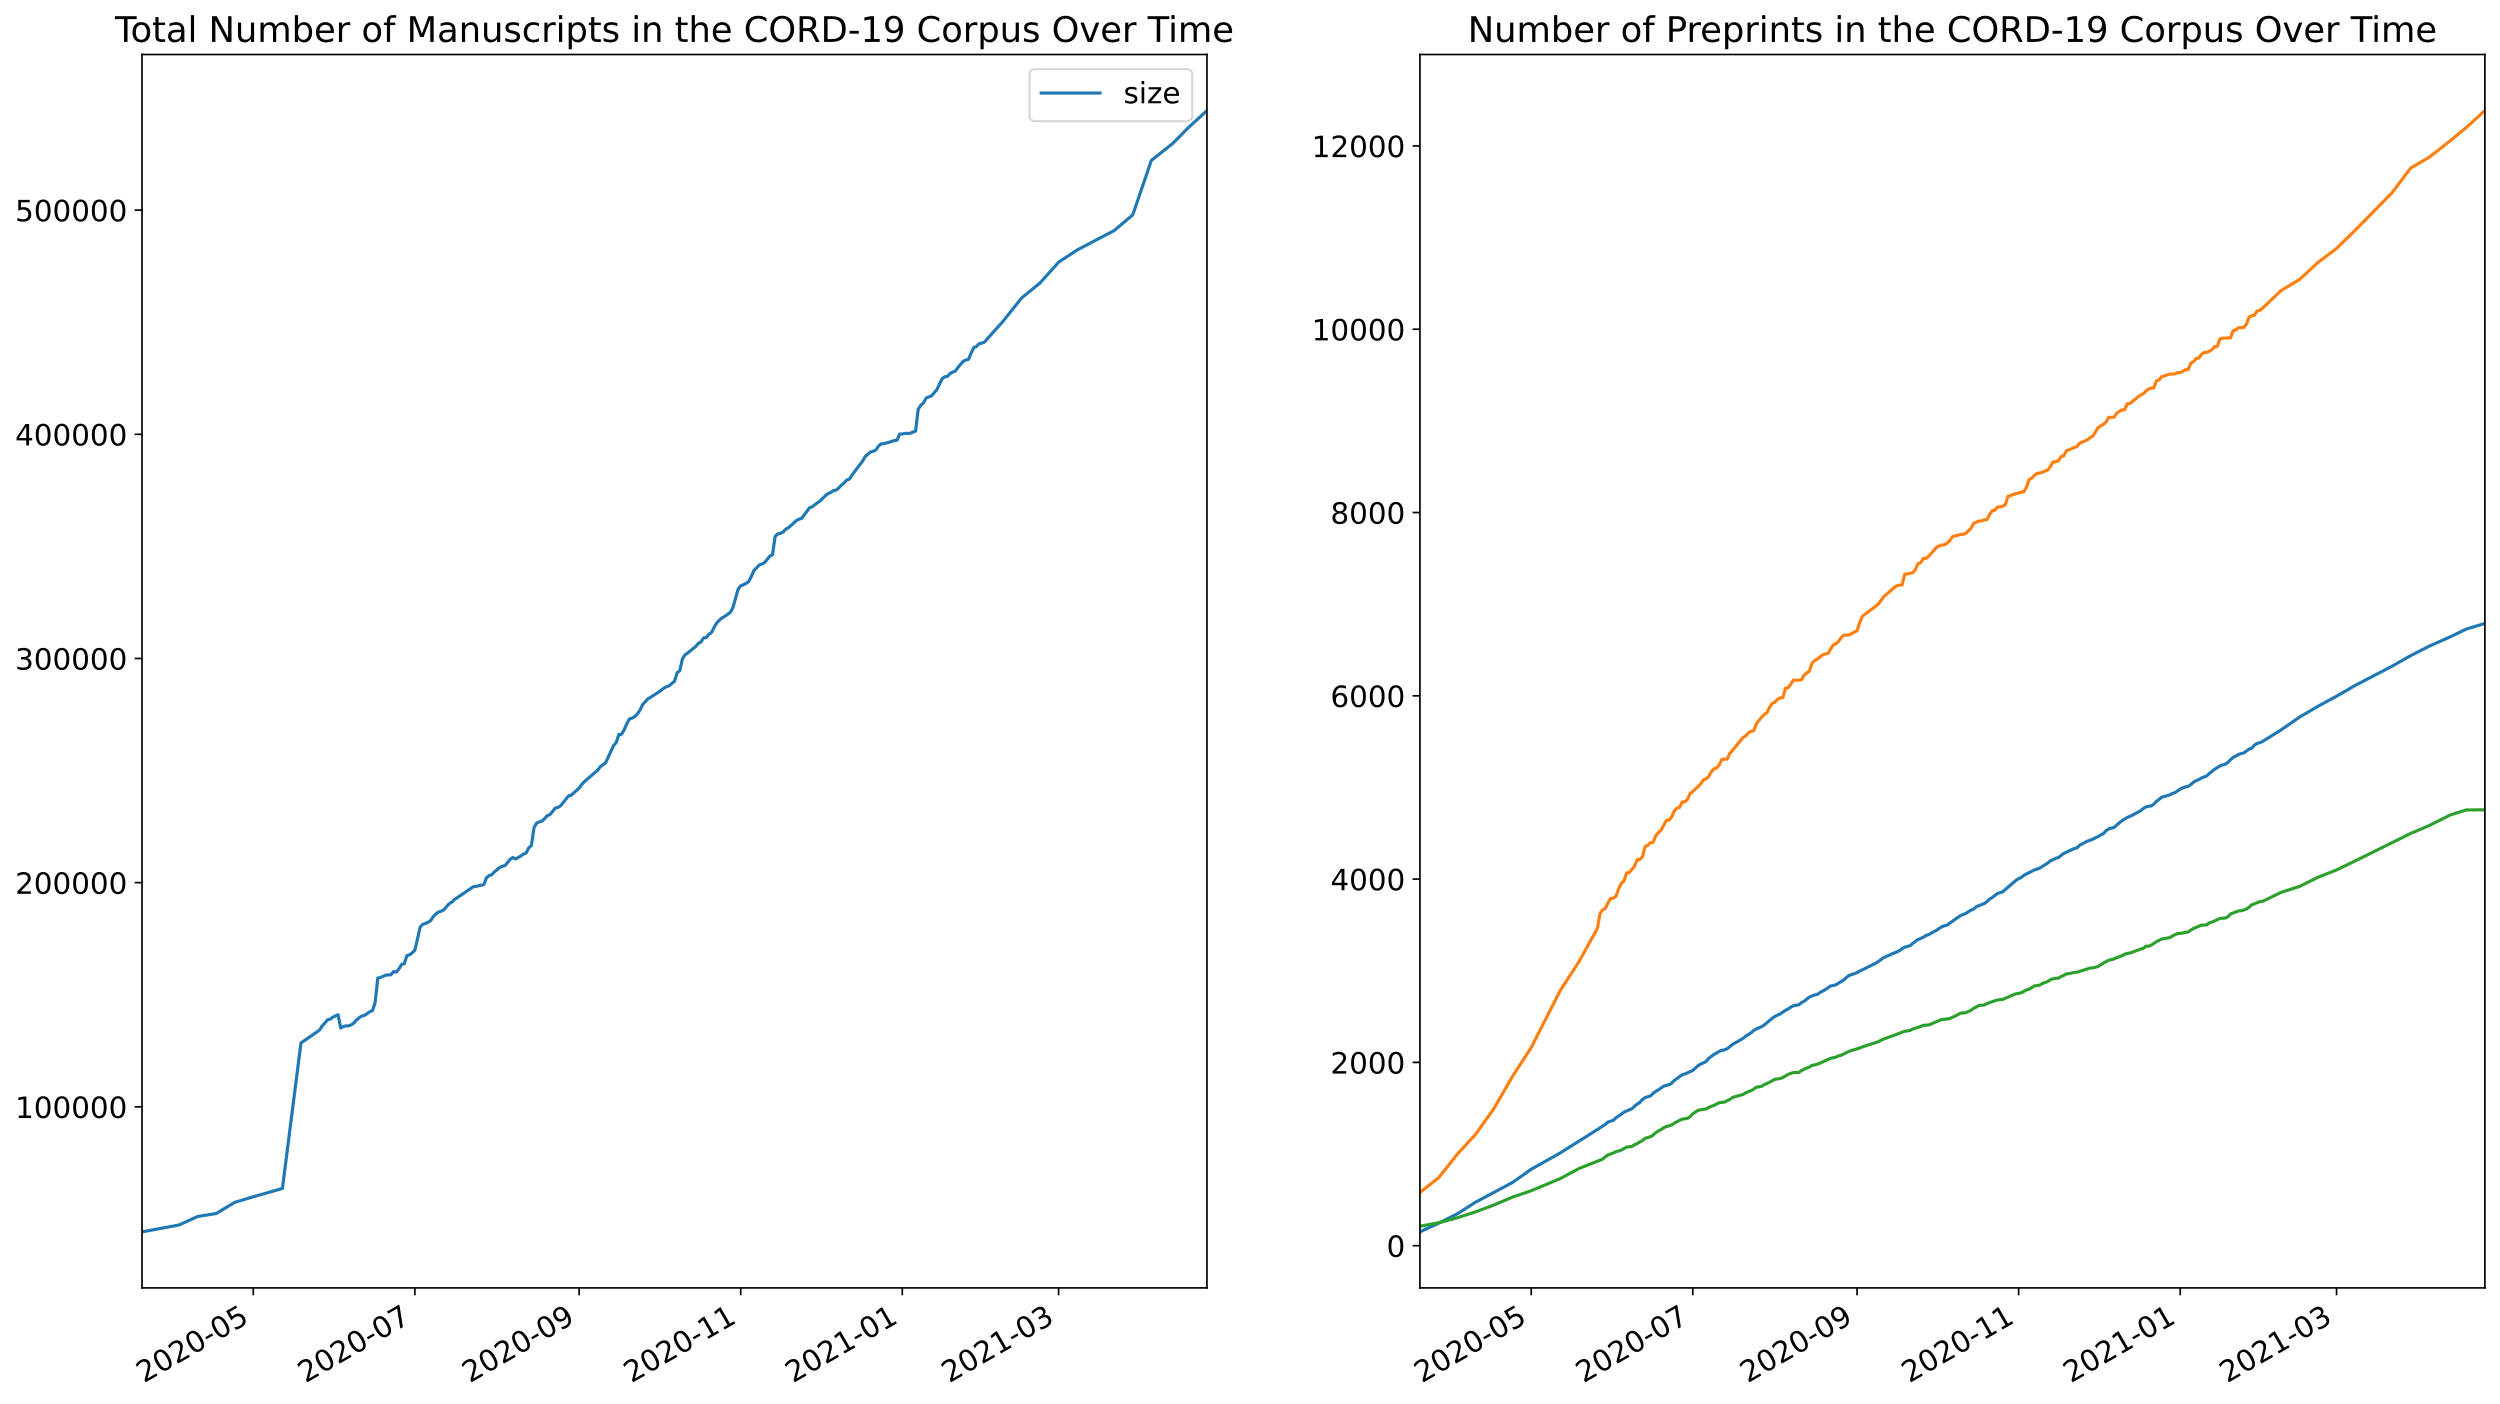 <?xml version="1.0" encoding="utf-8" standalone="no"?>
<!DOCTYPE svg PUBLIC "-//W3C//DTD SVG 1.1//EN"
  "http://www.w3.org/Graphics/SVG/1.1/DTD/svg11.dtd">
<!-- Created with matplotlib (https://matplotlib.org/) -->
<svg height="668.667pt" version="1.1" viewBox="0 0 1190.845 668.667" width="1190.845pt" xmlns="http://www.w3.org/2000/svg" xmlns:xlink="http://www.w3.org/1999/xlink">
 <defs>
  <style type="text/css">*{stroke-linecap:butt;stroke-linejoin:round;}</style>
 </defs>
 <g id="figure_1">
  <g id="patch_1">
   <path d="M 0 668.667 
L 1190.845 668.667 
L 1190.845 0 
L 0 0 
z
" style="fill:#ffffff;"/>
  </g>
  <g id="axes_1">
   <g id="patch_2">
    <path d="M 67.645 613.485 
L 574.918 613.485 
L 574.918 25.965 
L 67.645 25.965 
z
" style="fill:#ffffff;"/>
   </g>
   <g id="matplotlib.axis_1">
    <g id="xtick_1">
     <g id="line2d_1">
      <defs>
       <path d="M 0 0 
L 0 3.5 
" id="m5e0b843cd5" style="stroke:#000000;stroke-width:0.8;"/>
      </defs>
      <g>
       <use style="stroke:#000000;stroke-width:0.8;" x="120.644" xlink:href="#m5e0b843cd5" y="613.485"/>
      </g>
     </g>
     <g id="text_1">
      <!-- 2020-05 -->
      <g transform="translate(68.529 658.946)rotate(-30)scale(0.14 -0.14)">
       <defs>
        <path d="M 19.188 8.297 
L 53.609 8.297 
L 53.609 0 
L 7.328 0 
L 7.328 8.297 
Q 12.938 14.109 22.625 23.891 
Q 32.328 33.688 34.812 36.531 
Q 39.547 41.844 41.422 45.531 
Q 43.312 49.219 43.312 52.781 
Q 43.312 58.594 39.234 62.25 
Q 35.156 65.922 28.609 65.922 
Q 23.969 65.922 18.812 64.312 
Q 13.672 62.703 7.812 59.422 
L 7.812 69.391 
Q 13.766 71.781 18.938 73 
Q 24.125 74.219 28.422 74.219 
Q 39.75 74.219 46.484 68.547 
Q 53.219 62.891 53.219 53.422 
Q 53.219 48.922 51.531 44.891 
Q 49.859 40.875 45.406 35.406 
Q 44.188 33.984 37.641 27.219 
Q 31.109 20.453 19.188 8.297 
z
" id="DejaVuSans-50"/>
        <path d="M 31.781 66.406 
Q 24.172 66.406 20.328 58.906 
Q 16.5 51.422 16.5 36.375 
Q 16.5 21.391 20.328 13.891 
Q 24.172 6.391 31.781 6.391 
Q 39.453 6.391 43.281 13.891 
Q 47.125 21.391 47.125 36.375 
Q 47.125 51.422 43.281 58.906 
Q 39.453 66.406 31.781 66.406 
z
M 31.781 74.219 
Q 44.047 74.219 50.516 64.516 
Q 56.984 54.828 56.984 36.375 
Q 56.984 17.969 50.516 8.266 
Q 44.047 -1.422 31.781 -1.422 
Q 19.531 -1.422 13.062 8.266 
Q 6.594 17.969 6.594 36.375 
Q 6.594 54.828 13.062 64.516 
Q 19.531 74.219 31.781 74.219 
z
" id="DejaVuSans-48"/>
        <path d="M 4.891 31.391 
L 31.203 31.391 
L 31.203 23.391 
L 4.891 23.391 
z
" id="DejaVuSans-45"/>
        <path d="M 10.797 72.906 
L 49.516 72.906 
L 49.516 64.594 
L 19.828 64.594 
L 19.828 46.734 
Q 21.969 47.469 24.109 47.828 
Q 26.266 48.188 28.422 48.188 
Q 40.625 48.188 47.75 41.5 
Q 54.891 34.812 54.891 23.391 
Q 54.891 11.625 47.562 5.094 
Q 40.234 -1.422 26.906 -1.422 
Q 22.312 -1.422 17.547 -0.641 
Q 12.797 0.141 7.719 1.703 
L 7.719 11.625 
Q 12.109 9.234 16.797 8.062 
Q 21.484 6.891 26.703 6.891 
Q 35.156 6.891 40.078 11.328 
Q 45.016 15.766 45.016 23.391 
Q 45.016 31 40.078 35.438 
Q 35.156 39.891 26.703 39.891 
Q 22.75 39.891 18.812 39.016 
Q 14.891 38.141 10.797 36.281 
z
" id="DejaVuSans-53"/>
       </defs>
       <use xlink:href="#DejaVuSans-50"/>
       <use x="63.623" xlink:href="#DejaVuSans-48"/>
       <use x="127.246" xlink:href="#DejaVuSans-50"/>
       <use x="190.869" xlink:href="#DejaVuSans-48"/>
       <use x="254.492" xlink:href="#DejaVuSans-45"/>
       <use x="290.576" xlink:href="#DejaVuSans-48"/>
       <use x="354.199" xlink:href="#DejaVuSans-53"/>
      </g>
     </g>
    </g>
    <g id="xtick_2">
     <g id="line2d_2">
      <g>
       <use style="stroke:#000000;stroke-width:0.8;" x="197.618" xlink:href="#m5e0b843cd5" y="613.485"/>
      </g>
     </g>
     <g id="text_2">
      <!-- 2020-07 -->
      <g transform="translate(145.503 658.946)rotate(-30)scale(0.14 -0.14)">
       <defs>
        <path d="M 8.203 72.906 
L 55.078 72.906 
L 55.078 68.703 
L 28.609 0 
L 18.312 0 
L 43.219 64.594 
L 8.203 64.594 
z
" id="DejaVuSans-55"/>
       </defs>
       <use xlink:href="#DejaVuSans-50"/>
       <use x="63.623" xlink:href="#DejaVuSans-48"/>
       <use x="127.246" xlink:href="#DejaVuSans-50"/>
       <use x="190.869" xlink:href="#DejaVuSans-48"/>
       <use x="254.492" xlink:href="#DejaVuSans-45"/>
       <use x="290.576" xlink:href="#DejaVuSans-48"/>
       <use x="354.199" xlink:href="#DejaVuSans-55"/>
      </g>
     </g>
    </g>
    <g id="xtick_3">
     <g id="line2d_3">
      <g>
       <use style="stroke:#000000;stroke-width:0.8;" x="275.854" xlink:href="#m5e0b843cd5" y="613.485"/>
      </g>
     </g>
     <g id="text_3">
      <!-- 2020-09 -->
      <g transform="translate(223.739 658.946)rotate(-30)scale(0.14 -0.14)">
       <defs>
        <path d="M 10.984 1.516 
L 10.984 10.5 
Q 14.703 8.734 18.5 7.812 
Q 22.312 6.891 25.984 6.891 
Q 35.75 6.891 40.891 13.453 
Q 46.047 20.016 46.781 33.406 
Q 43.953 29.203 39.594 26.953 
Q 35.25 24.703 29.984 24.703 
Q 19.047 24.703 12.672 31.312 
Q 6.297 37.938 6.297 49.422 
Q 6.297 60.641 12.938 67.422 
Q 19.578 74.219 30.609 74.219 
Q 43.266 74.219 49.922 64.516 
Q 56.594 54.828 56.594 36.375 
Q 56.594 19.141 48.406 8.859 
Q 40.234 -1.422 26.422 -1.422 
Q 22.703 -1.422 18.891 -0.688 
Q 15.094 0.047 10.984 1.516 
z
M 30.609 32.422 
Q 37.25 32.422 41.125 36.953 
Q 45.016 41.5 45.016 49.422 
Q 45.016 57.281 41.125 61.844 
Q 37.25 66.406 30.609 66.406 
Q 23.969 66.406 20.094 61.844 
Q 16.219 57.281 16.219 49.422 
Q 16.219 41.5 20.094 36.953 
Q 23.969 32.422 30.609 32.422 
z
" id="DejaVuSans-57"/>
       </defs>
       <use xlink:href="#DejaVuSans-50"/>
       <use x="63.623" xlink:href="#DejaVuSans-48"/>
       <use x="127.246" xlink:href="#DejaVuSans-50"/>
       <use x="190.869" xlink:href="#DejaVuSans-48"/>
       <use x="254.492" xlink:href="#DejaVuSans-45"/>
       <use x="290.576" xlink:href="#DejaVuSans-48"/>
       <use x="354.199" xlink:href="#DejaVuSans-57"/>
      </g>
     </g>
    </g>
    <g id="xtick_4">
     <g id="line2d_4">
      <g>
       <use style="stroke:#000000;stroke-width:0.8;" x="352.828" xlink:href="#m5e0b843cd5" y="613.485"/>
      </g>
     </g>
     <g id="text_4">
      <!-- 2020-11 -->
      <g transform="translate(300.713 658.946)rotate(-30)scale(0.14 -0.14)">
       <defs>
        <path d="M 12.406 8.297 
L 28.516 8.297 
L 28.516 63.922 
L 10.984 60.406 
L 10.984 69.391 
L 28.422 72.906 
L 38.281 72.906 
L 38.281 8.297 
L 54.391 8.297 
L 54.391 0 
L 12.406 0 
z
" id="DejaVuSans-49"/>
       </defs>
       <use xlink:href="#DejaVuSans-50"/>
       <use x="63.623" xlink:href="#DejaVuSans-48"/>
       <use x="127.246" xlink:href="#DejaVuSans-50"/>
       <use x="190.869" xlink:href="#DejaVuSans-48"/>
       <use x="254.492" xlink:href="#DejaVuSans-45"/>
       <use x="290.576" xlink:href="#DejaVuSans-49"/>
       <use x="354.199" xlink:href="#DejaVuSans-49"/>
      </g>
     </g>
    </g>
    <g id="xtick_5">
     <g id="line2d_5">
      <g>
       <use style="stroke:#000000;stroke-width:0.8;" x="429.802" xlink:href="#m5e0b843cd5" y="613.485"/>
      </g>
     </g>
     <g id="text_5">
      <!-- 2021-01 -->
      <g transform="translate(377.688 658.946)rotate(-30)scale(0.14 -0.14)">
       <use xlink:href="#DejaVuSans-50"/>
       <use x="63.623" xlink:href="#DejaVuSans-48"/>
       <use x="127.246" xlink:href="#DejaVuSans-50"/>
       <use x="190.869" xlink:href="#DejaVuSans-49"/>
       <use x="254.492" xlink:href="#DejaVuSans-45"/>
       <use x="290.576" xlink:href="#DejaVuSans-48"/>
       <use x="354.199" xlink:href="#DejaVuSans-49"/>
      </g>
     </g>
    </g>
    <g id="xtick_6">
     <g id="line2d_6">
      <g>
       <use style="stroke:#000000;stroke-width:0.8;" x="504.253" xlink:href="#m5e0b843cd5" y="613.485"/>
      </g>
     </g>
     <g id="text_6">
      <!-- 2021-03 -->
      <g transform="translate(452.138 658.946)rotate(-30)scale(0.14 -0.14)">
       <defs>
        <path d="M 40.578 39.312 
Q 47.656 37.797 51.625 33 
Q 55.609 28.219 55.609 21.188 
Q 55.609 10.406 48.188 4.484 
Q 40.766 -1.422 27.094 -1.422 
Q 22.516 -1.422 17.656 -0.516 
Q 12.797 0.391 7.625 2.203 
L 7.625 11.719 
Q 11.719 9.328 16.594 8.109 
Q 21.484 6.891 26.812 6.891 
Q 36.078 6.891 40.938 10.547 
Q 45.797 14.203 45.797 21.188 
Q 45.797 27.641 41.281 31.266 
Q 36.766 34.906 28.719 34.906 
L 20.219 34.906 
L 20.219 43.016 
L 29.109 43.016 
Q 36.375 43.016 40.234 45.922 
Q 44.094 48.828 44.094 54.297 
Q 44.094 59.906 40.109 62.906 
Q 36.141 65.922 28.719 65.922 
Q 24.656 65.922 20.016 65.031 
Q 15.375 64.156 9.812 62.312 
L 9.812 71.094 
Q 15.438 72.656 20.344 73.438 
Q 25.25 74.219 29.594 74.219 
Q 40.828 74.219 47.359 69.109 
Q 53.906 64.016 53.906 55.328 
Q 53.906 49.266 50.438 45.094 
Q 46.969 40.922 40.578 39.312 
z
" id="DejaVuSans-51"/>
       </defs>
       <use xlink:href="#DejaVuSans-50"/>
       <use x="63.623" xlink:href="#DejaVuSans-48"/>
       <use x="127.246" xlink:href="#DejaVuSans-50"/>
       <use x="190.869" xlink:href="#DejaVuSans-49"/>
       <use x="254.492" xlink:href="#DejaVuSans-45"/>
       <use x="290.576" xlink:href="#DejaVuSans-48"/>
       <use x="354.199" xlink:href="#DejaVuSans-51"/>
      </g>
     </g>
    </g>
   </g>
   <g id="matplotlib.axis_2">
    <g id="ytick_1">
     <g id="line2d_7">
      <defs>
       <path d="M 0 0 
L -3.5 0 
" id="mf5e1f1166a" style="stroke:#000000;stroke-width:0.8;"/>
      </defs>
      <g>
       <use style="stroke:#000000;stroke-width:0.8;" x="67.645" xlink:href="#mf5e1f1166a" y="527.217"/>
      </g>
     </g>
     <g id="text_7">
      <!-- 100000 -->
      <g transform="translate(7.2 532.536)scale(0.14 -0.14)">
       <use xlink:href="#DejaVuSans-49"/>
       <use x="63.623" xlink:href="#DejaVuSans-48"/>
       <use x="127.246" xlink:href="#DejaVuSans-48"/>
       <use x="190.869" xlink:href="#DejaVuSans-48"/>
       <use x="254.492" xlink:href="#DejaVuSans-48"/>
       <use x="318.115" xlink:href="#DejaVuSans-48"/>
      </g>
     </g>
    </g>
    <g id="ytick_2">
     <g id="line2d_8">
      <g>
       <use style="stroke:#000000;stroke-width:0.8;" x="67.645" xlink:href="#mf5e1f1166a" y="420.435"/>
      </g>
     </g>
     <g id="text_8">
      <!-- 200000 -->
      <g transform="translate(7.2 425.754)scale(0.14 -0.14)">
       <use xlink:href="#DejaVuSans-50"/>
       <use x="63.623" xlink:href="#DejaVuSans-48"/>
       <use x="127.246" xlink:href="#DejaVuSans-48"/>
       <use x="190.869" xlink:href="#DejaVuSans-48"/>
       <use x="254.492" xlink:href="#DejaVuSans-48"/>
       <use x="318.115" xlink:href="#DejaVuSans-48"/>
      </g>
     </g>
    </g>
    <g id="ytick_3">
     <g id="line2d_9">
      <g>
       <use style="stroke:#000000;stroke-width:0.8;" x="67.645" xlink:href="#mf5e1f1166a" y="313.653"/>
      </g>
     </g>
     <g id="text_9">
      <!-- 300000 -->
      <g transform="translate(7.2 318.972)scale(0.14 -0.14)">
       <use xlink:href="#DejaVuSans-51"/>
       <use x="63.623" xlink:href="#DejaVuSans-48"/>
       <use x="127.246" xlink:href="#DejaVuSans-48"/>
       <use x="190.869" xlink:href="#DejaVuSans-48"/>
       <use x="254.492" xlink:href="#DejaVuSans-48"/>
       <use x="318.115" xlink:href="#DejaVuSans-48"/>
      </g>
     </g>
    </g>
    <g id="ytick_4">
     <g id="line2d_10">
      <g>
       <use style="stroke:#000000;stroke-width:0.8;" x="67.645" xlink:href="#mf5e1f1166a" y="206.871"/>
      </g>
     </g>
     <g id="text_10">
      <!-- 400000 -->
      <g transform="translate(7.2 212.189)scale(0.14 -0.14)">
       <defs>
        <path d="M 37.797 64.312 
L 12.891 25.391 
L 37.797 25.391 
z
M 35.203 72.906 
L 47.609 72.906 
L 47.609 25.391 
L 58.016 25.391 
L 58.016 17.188 
L 47.609 17.188 
L 47.609 0 
L 37.797 0 
L 37.797 17.188 
L 4.891 17.188 
L 4.891 26.703 
z
" id="DejaVuSans-52"/>
       </defs>
       <use xlink:href="#DejaVuSans-52"/>
       <use x="63.623" xlink:href="#DejaVuSans-48"/>
       <use x="127.246" xlink:href="#DejaVuSans-48"/>
       <use x="190.869" xlink:href="#DejaVuSans-48"/>
       <use x="254.492" xlink:href="#DejaVuSans-48"/>
       <use x="318.115" xlink:href="#DejaVuSans-48"/>
      </g>
     </g>
    </g>
    <g id="ytick_5">
     <g id="line2d_11">
      <g>
       <use style="stroke:#000000;stroke-width:0.8;" x="67.645" xlink:href="#mf5e1f1166a" y="100.088"/>
      </g>
     </g>
     <g id="text_11">
      <!-- 500000 -->
      <g transform="translate(7.2 105.407)scale(0.14 -0.14)">
       <use xlink:href="#DejaVuSans-53"/>
       <use x="63.623" xlink:href="#DejaVuSans-48"/>
       <use x="127.246" xlink:href="#DejaVuSans-48"/>
       <use x="190.869" xlink:href="#DejaVuSans-48"/>
       <use x="254.492" xlink:href="#DejaVuSans-48"/>
       <use x="318.115" xlink:href="#DejaVuSans-48"/>
      </g>
     </g>
    </g>
   </g>
   <g id="line2d_12">
    <path clip-path="url(#p1c2ff9a04a)" d="M 67.645 586.78 
L 85.311 583.493 
L 94.144 579.457 
L 102.977 578.047 
L 111.811 572.742 
L 120.644 570.05 
L 134.524 566.117 
L 143.357 496.793 
L 152.19 490.691 
L 153.452 488.704 
L 154.714 487.359 
L 155.976 485.778 
L 157.238 485.507 
L 158.5 484.555 
L 161.024 483.32 
L 162.285 489.684 
L 163.547 488.986 
L 164.809 488.688 
L 166.071 488.63 
L 167.333 488.153 
L 168.595 487.269 
L 169.857 485.792 
L 171.119 484.726 
L 172.38 483.971 
L 173.642 483.671 
L 176.166 481.903 
L 177.428 481.402 
L 178.69 477.536 
L 179.952 465.93 
L 181.214 465.591 
L 183.737 464.513 
L 186.261 464.272 
L 187.523 462.767 
L 188.785 463.06 
L 190.047 461.478 
L 191.309 459.363 
L 192.57 459.053 
L 193.832 455.171 
L 195.094 454.795 
L 196.356 453.88 
L 197.618 452.661 
L 200.142 441.628 
L 201.403 440.236 
L 202.665 439.893 
L 203.927 439.305 
L 205.189 438.437 
L 206.451 436.528 
L 207.713 435.295 
L 208.975 434.392 
L 210.237 434.006 
L 211.498 433.315 
L 212.76 431.771 
L 214.022 430.422 
L 215.284 429.666 
L 216.546 428.434 
L 225.379 422.433 
L 227.903 421.936 
L 230.427 421.404 
L 231.688 418.151 
L 232.95 417.095 
L 234.212 416.674 
L 235.474 415.285 
L 236.736 414.339 
L 237.998 413.234 
L 239.26 412.628 
L 240.522 412.325 
L 243.045 409.324 
L 244.307 408.44 
L 245.569 409.183 
L 248.093 407.728 
L 249.355 406.847 
L 250.617 406.329 
L 251.878 403.855 
L 253.14 402.727 
L 254.402 394.11 
L 255.664 392.018 
L 256.926 391.495 
L 258.188 391.125 
L 259.45 389.904 
L 260.711 388.515 
L 261.973 388.055 
L 264.497 384.893 
L 265.759 384.621 
L 267.021 383.826 
L 270.806 379.138 
L 272.068 378.79 
L 275.854 375.411 
L 277.116 373.641 
L 278.378 372.322 
L 284.687 366.868 
L 285.949 365.193 
L 288.473 363.355 
L 292.258 355.156 
L 293.52 353.68 
L 294.782 349.881 
L 296.044 349.772 
L 297.306 347.648 
L 298.568 344.69 
L 299.83 342.441 
L 301.091 342.036 
L 302.353 341.381 
L 303.615 340.06 
L 304.877 338.193 
L 306.139 335.57 
L 308.663 332.847 
L 309.925 332.111 
L 313.71 329.707 
L 316.234 327.803 
L 317.496 327.102 
L 318.758 326.642 
L 321.281 324.518 
L 322.543 320.489 
L 323.805 319.481 
L 325.067 313.844 
L 326.329 311.873 
L 327.591 311.038 
L 331.376 307.936 
L 332.638 306.467 
L 333.9 305.797 
L 335.162 303.824 
L 336.424 303.695 
L 337.686 302.084 
L 338.948 301.249 
L 340.209 298.702 
L 341.471 296.623 
L 342.733 295.338 
L 343.995 294.286 
L 345.257 293.592 
L 347.781 291.743 
L 349.043 289.69 
L 351.566 280.763 
L 352.828 278.993 
L 354.09 278.568 
L 355.352 277.899 
L 356.614 277.046 
L 357.876 274.575 
L 359.138 271.76 
L 361.661 269.111 
L 362.923 268.676 
L 364.185 267.988 
L 366.709 264.882 
L 367.971 264.256 
L 369.233 255.452 
L 370.494 254.337 
L 371.756 254.081 
L 373.018 253.445 
L 374.28 252.069 
L 375.542 251.347 
L 376.804 250.316 
L 379.327 247.968 
L 380.589 247.308 
L 381.851 246.923 
L 385.637 241.857 
L 386.899 241.418 
L 388.161 240.381 
L 390.684 238.587 
L 393.208 236.093 
L 394.47 235.107 
L 395.732 234.624 
L 396.994 233.681 
L 398.256 233.466 
L 399.517 232.432 
L 400.779 231.102 
L 402.041 230.101 
L 403.303 228.677 
L 404.565 228.255 
L 405.827 226.287 
L 410.874 219.634 
L 412.136 217.456 
L 414.66 215.319 
L 415.922 214.952 
L 417.184 214.379 
L 418.446 212.518 
L 419.707 211.409 
L 420.969 211.364 
L 424.755 210.288 
L 426.017 209.811 
L 427.279 209.668 
L 428.541 206.744 
L 429.802 206.744 
L 431.064 206.446 
L 433.588 206.415 
L 434.85 205.805 
L 436.112 205.359 
L 437.374 194.953 
L 438.636 192.993 
L 439.897 191.9 
L 441.159 189.573 
L 443.683 188.566 
L 446.207 185.681 
L 448.73 180.473 
L 449.992 179.471 
L 451.254 179.325 
L 452.516 177.942 
L 453.778 177.233 
L 455.04 176.786 
L 456.302 175.026 
L 458.825 172.098 
L 460.087 171.471 
L 461.349 171.178 
L 462.611 168.159 
L 463.873 165.469 
L 465.135 165.098 
L 466.397 163.678 
L 467.659 163.462 
L 468.92 162.949 
L 477.754 153.068 
L 486.587 141.978 
L 495.42 134.77 
L 504.253 124.888 
L 513.086 119.073 
L 530.752 109.801 
L 539.585 102.325 
L 548.418 76.427 
L 558.513 68.427 
L 566.085 60.775 
L 574.918 52.671 
L 574.918 52.671 
" style="fill:none;stroke:#1f77b4;stroke-linecap:square;stroke-width:1.5;"/>
   </g>
   <g id="patch_3">
    <path d="M 67.645 613.485 
L 67.645 25.965 
" style="fill:none;stroke:#000000;stroke-linecap:square;stroke-linejoin:miter;stroke-width:0.8;"/>
   </g>
   <g id="patch_4">
    <path d="M 574.918 613.485 
L 574.918 25.965 
" style="fill:none;stroke:#000000;stroke-linecap:square;stroke-linejoin:miter;stroke-width:0.8;"/>
   </g>
   <g id="patch_5">
    <path d="M 67.645 613.485 
L 574.918 613.485 
" style="fill:none;stroke:#000000;stroke-linecap:square;stroke-linejoin:miter;stroke-width:0.8;"/>
   </g>
   <g id="patch_6">
    <path d="M 67.645 25.965 
L 574.918 25.965 
" style="fill:none;stroke:#000000;stroke-linecap:square;stroke-linejoin:miter;stroke-width:0.8;"/>
   </g>
   <g id="text_12">
    <!-- Total Number of Manuscripts in the CORD-19 Corpus Over Time -->
    <g transform="translate(54.778 19.965)scale(0.168 -0.168)">
     <defs>
      <path d="M -0.297 72.906 
L 61.375 72.906 
L 61.375 64.594 
L 35.5 64.594 
L 35.5 0 
L 25.594 0 
L 25.594 64.594 
L -0.297 64.594 
z
" id="DejaVuSans-84"/>
      <path d="M 30.609 48.391 
Q 23.391 48.391 19.188 42.75 
Q 14.984 37.109 14.984 27.297 
Q 14.984 17.484 19.156 11.844 
Q 23.344 6.203 30.609 6.203 
Q 37.797 6.203 41.984 11.859 
Q 46.188 17.531 46.188 27.297 
Q 46.188 37.016 41.984 42.703 
Q 37.797 48.391 30.609 48.391 
z
M 30.609 56 
Q 42.328 56 49.016 48.375 
Q 55.719 40.766 55.719 27.297 
Q 55.719 13.875 49.016 6.219 
Q 42.328 -1.422 30.609 -1.422 
Q 18.844 -1.422 12.172 6.219 
Q 5.516 13.875 5.516 27.297 
Q 5.516 40.766 12.172 48.375 
Q 18.844 56 30.609 56 
z
" id="DejaVuSans-111"/>
      <path d="M 18.312 70.219 
L 18.312 54.688 
L 36.812 54.688 
L 36.812 47.703 
L 18.312 47.703 
L 18.312 18.016 
Q 18.312 11.328 20.141 9.422 
Q 21.969 7.516 27.594 7.516 
L 36.812 7.516 
L 36.812 0 
L 27.594 0 
Q 17.188 0 13.234 3.875 
Q 9.281 7.766 9.281 18.016 
L 9.281 47.703 
L 2.688 47.703 
L 2.688 54.688 
L 9.281 54.688 
L 9.281 70.219 
z
" id="DejaVuSans-116"/>
      <path d="M 34.281 27.484 
Q 23.391 27.484 19.188 25 
Q 14.984 22.516 14.984 16.5 
Q 14.984 11.719 18.141 8.906 
Q 21.297 6.109 26.703 6.109 
Q 34.188 6.109 38.703 11.406 
Q 43.219 16.703 43.219 25.484 
L 43.219 27.484 
z
M 52.203 31.203 
L 52.203 0 
L 43.219 0 
L 43.219 8.297 
Q 40.141 3.328 35.547 0.953 
Q 30.953 -1.422 24.312 -1.422 
Q 15.922 -1.422 10.953 3.297 
Q 6 8.016 6 15.922 
Q 6 25.141 12.172 29.828 
Q 18.359 34.516 30.609 34.516 
L 43.219 34.516 
L 43.219 35.406 
Q 43.219 41.609 39.141 45 
Q 35.062 48.391 27.688 48.391 
Q 23 48.391 18.547 47.266 
Q 14.109 46.141 10.016 43.891 
L 10.016 52.203 
Q 14.938 54.109 19.578 55.047 
Q 24.219 56 28.609 56 
Q 40.484 56 46.344 49.844 
Q 52.203 43.703 52.203 31.203 
z
" id="DejaVuSans-97"/>
      <path d="M 9.422 75.984 
L 18.406 75.984 
L 18.406 0 
L 9.422 0 
z
" id="DejaVuSans-108"/>
      <path id="DejaVuSans-32"/>
      <path d="M 9.812 72.906 
L 23.094 72.906 
L 55.422 11.922 
L 55.422 72.906 
L 64.984 72.906 
L 64.984 0 
L 51.703 0 
L 19.391 60.984 
L 19.391 0 
L 9.812 0 
z
" id="DejaVuSans-78"/>
      <path d="M 8.5 21.578 
L 8.5 54.688 
L 17.484 54.688 
L 17.484 21.922 
Q 17.484 14.156 20.5 10.266 
Q 23.531 6.391 29.594 6.391 
Q 36.859 6.391 41.078 11.031 
Q 45.312 15.672 45.312 23.688 
L 45.312 54.688 
L 54.297 54.688 
L 54.297 0 
L 45.312 0 
L 45.312 8.406 
Q 42.047 3.422 37.719 1 
Q 33.406 -1.422 27.688 -1.422 
Q 18.266 -1.422 13.375 4.438 
Q 8.5 10.297 8.5 21.578 
z
M 31.109 56 
z
" id="DejaVuSans-117"/>
      <path d="M 52 44.188 
Q 55.375 50.25 60.062 53.125 
Q 64.75 56 71.094 56 
Q 79.641 56 84.281 50.016 
Q 88.922 44.047 88.922 33.016 
L 88.922 0 
L 79.891 0 
L 79.891 32.719 
Q 79.891 40.578 77.094 44.375 
Q 74.312 48.188 68.609 48.188 
Q 61.625 48.188 57.562 43.547 
Q 53.516 38.922 53.516 30.906 
L 53.516 0 
L 44.484 0 
L 44.484 32.719 
Q 44.484 40.625 41.703 44.406 
Q 38.922 48.188 33.109 48.188 
Q 26.219 48.188 22.156 43.531 
Q 18.109 38.875 18.109 30.906 
L 18.109 0 
L 9.078 0 
L 9.078 54.688 
L 18.109 54.688 
L 18.109 46.188 
Q 21.188 51.219 25.484 53.609 
Q 29.781 56 35.688 56 
Q 41.656 56 45.828 52.969 
Q 50 49.953 52 44.188 
z
" id="DejaVuSans-109"/>
      <path d="M 48.688 27.297 
Q 48.688 37.203 44.609 42.844 
Q 40.531 48.484 33.406 48.484 
Q 26.266 48.484 22.188 42.844 
Q 18.109 37.203 18.109 27.297 
Q 18.109 17.391 22.188 11.75 
Q 26.266 6.109 33.406 6.109 
Q 40.531 6.109 44.609 11.75 
Q 48.688 17.391 48.688 27.297 
z
M 18.109 46.391 
Q 20.953 51.266 25.266 53.625 
Q 29.594 56 35.594 56 
Q 45.562 56 51.781 48.094 
Q 58.016 40.188 58.016 27.297 
Q 58.016 14.406 51.781 6.484 
Q 45.562 -1.422 35.594 -1.422 
Q 29.594 -1.422 25.266 0.953 
Q 20.953 3.328 18.109 8.203 
L 18.109 0 
L 9.078 0 
L 9.078 75.984 
L 18.109 75.984 
z
" id="DejaVuSans-98"/>
      <path d="M 56.203 29.594 
L 56.203 25.203 
L 14.891 25.203 
Q 15.484 15.922 20.484 11.062 
Q 25.484 6.203 34.422 6.203 
Q 39.594 6.203 44.453 7.469 
Q 49.312 8.734 54.109 11.281 
L 54.109 2.781 
Q 49.266 0.734 44.188 -0.344 
Q 39.109 -1.422 33.891 -1.422 
Q 20.797 -1.422 13.156 6.188 
Q 5.516 13.812 5.516 26.812 
Q 5.516 40.234 12.766 48.109 
Q 20.016 56 32.328 56 
Q 43.359 56 49.781 48.891 
Q 56.203 41.797 56.203 29.594 
z
M 47.219 32.234 
Q 47.125 39.594 43.094 43.984 
Q 39.062 48.391 32.422 48.391 
Q 24.906 48.391 20.391 44.141 
Q 15.875 39.891 15.188 32.172 
z
" id="DejaVuSans-101"/>
      <path d="M 41.109 46.297 
Q 39.594 47.172 37.812 47.578 
Q 36.031 48 33.891 48 
Q 26.266 48 22.188 43.047 
Q 18.109 38.094 18.109 28.812 
L 18.109 0 
L 9.078 0 
L 9.078 54.688 
L 18.109 54.688 
L 18.109 46.188 
Q 20.953 51.172 25.484 53.578 
Q 30.031 56 36.531 56 
Q 37.453 56 38.578 55.875 
Q 39.703 55.766 41.062 55.516 
z
" id="DejaVuSans-114"/>
      <path d="M 37.109 75.984 
L 37.109 68.5 
L 28.516 68.5 
Q 23.688 68.5 21.797 66.547 
Q 19.922 64.594 19.922 59.516 
L 19.922 54.688 
L 34.719 54.688 
L 34.719 47.703 
L 19.922 47.703 
L 19.922 0 
L 10.891 0 
L 10.891 47.703 
L 2.297 47.703 
L 2.297 54.688 
L 10.891 54.688 
L 10.891 58.5 
Q 10.891 67.625 15.141 71.797 
Q 19.391 75.984 28.609 75.984 
z
" id="DejaVuSans-102"/>
      <path d="M 9.812 72.906 
L 24.516 72.906 
L 43.109 23.297 
L 61.812 72.906 
L 76.516 72.906 
L 76.516 0 
L 66.891 0 
L 66.891 64.016 
L 48.094 14.016 
L 38.188 14.016 
L 19.391 64.016 
L 19.391 0 
L 9.812 0 
z
" id="DejaVuSans-77"/>
      <path d="M 54.891 33.016 
L 54.891 0 
L 45.906 0 
L 45.906 32.719 
Q 45.906 40.484 42.875 44.328 
Q 39.844 48.188 33.797 48.188 
Q 26.516 48.188 22.312 43.547 
Q 18.109 38.922 18.109 30.906 
L 18.109 0 
L 9.078 0 
L 9.078 54.688 
L 18.109 54.688 
L 18.109 46.188 
Q 21.344 51.125 25.703 53.562 
Q 30.078 56 35.797 56 
Q 45.219 56 50.047 50.172 
Q 54.891 44.344 54.891 33.016 
z
" id="DejaVuSans-110"/>
      <path d="M 44.281 53.078 
L 44.281 44.578 
Q 40.484 46.531 36.375 47.5 
Q 32.281 48.484 27.875 48.484 
Q 21.188 48.484 17.844 46.438 
Q 14.5 44.391 14.5 40.281 
Q 14.5 37.156 16.891 35.375 
Q 19.281 33.594 26.516 31.984 
L 29.594 31.297 
Q 39.156 29.25 43.188 25.516 
Q 47.219 21.781 47.219 15.094 
Q 47.219 7.469 41.188 3.016 
Q 35.156 -1.422 24.609 -1.422 
Q 20.219 -1.422 15.453 -0.562 
Q 10.688 0.297 5.422 2 
L 5.422 11.281 
Q 10.406 8.688 15.234 7.391 
Q 20.062 6.109 24.812 6.109 
Q 31.156 6.109 34.562 8.281 
Q 37.984 10.453 37.984 14.406 
Q 37.984 18.062 35.516 20.016 
Q 33.062 21.969 24.703 23.781 
L 21.578 24.516 
Q 13.234 26.266 9.516 29.906 
Q 5.812 33.547 5.812 39.891 
Q 5.812 47.609 11.281 51.797 
Q 16.75 56 26.812 56 
Q 31.781 56 36.172 55.266 
Q 40.578 54.547 44.281 53.078 
z
" id="DejaVuSans-115"/>
      <path d="M 48.781 52.594 
L 48.781 44.188 
Q 44.969 46.297 41.141 47.344 
Q 37.312 48.391 33.406 48.391 
Q 24.656 48.391 19.812 42.844 
Q 14.984 37.312 14.984 27.297 
Q 14.984 17.281 19.812 11.734 
Q 24.656 6.203 33.406 6.203 
Q 37.312 6.203 41.141 7.25 
Q 44.969 8.297 48.781 10.406 
L 48.781 2.094 
Q 45.016 0.344 40.984 -0.531 
Q 36.969 -1.422 32.422 -1.422 
Q 20.062 -1.422 12.781 6.344 
Q 5.516 14.109 5.516 27.297 
Q 5.516 40.672 12.859 48.328 
Q 20.219 56 33.016 56 
Q 37.156 56 41.109 55.141 
Q 45.062 54.297 48.781 52.594 
z
" id="DejaVuSans-99"/>
      <path d="M 9.422 54.688 
L 18.406 54.688 
L 18.406 0 
L 9.422 0 
z
M 9.422 75.984 
L 18.406 75.984 
L 18.406 64.594 
L 9.422 64.594 
z
" id="DejaVuSans-105"/>
      <path d="M 18.109 8.203 
L 18.109 -20.797 
L 9.078 -20.797 
L 9.078 54.688 
L 18.109 54.688 
L 18.109 46.391 
Q 20.953 51.266 25.266 53.625 
Q 29.594 56 35.594 56 
Q 45.562 56 51.781 48.094 
Q 58.016 40.188 58.016 27.297 
Q 58.016 14.406 51.781 6.484 
Q 45.562 -1.422 35.594 -1.422 
Q 29.594 -1.422 25.266 0.953 
Q 20.953 3.328 18.109 8.203 
z
M 48.688 27.297 
Q 48.688 37.203 44.609 42.844 
Q 40.531 48.484 33.406 48.484 
Q 26.266 48.484 22.188 42.844 
Q 18.109 37.203 18.109 27.297 
Q 18.109 17.391 22.188 11.75 
Q 26.266 6.109 33.406 6.109 
Q 40.531 6.109 44.609 11.75 
Q 48.688 17.391 48.688 27.297 
z
" id="DejaVuSans-112"/>
      <path d="M 54.891 33.016 
L 54.891 0 
L 45.906 0 
L 45.906 32.719 
Q 45.906 40.484 42.875 44.328 
Q 39.844 48.188 33.797 48.188 
Q 26.516 48.188 22.312 43.547 
Q 18.109 38.922 18.109 30.906 
L 18.109 0 
L 9.078 0 
L 9.078 75.984 
L 18.109 75.984 
L 18.109 46.188 
Q 21.344 51.125 25.703 53.562 
Q 30.078 56 35.797 56 
Q 45.219 56 50.047 50.172 
Q 54.891 44.344 54.891 33.016 
z
" id="DejaVuSans-104"/>
      <path d="M 64.406 67.281 
L 64.406 56.891 
Q 59.422 61.531 53.781 63.812 
Q 48.141 66.109 41.797 66.109 
Q 29.297 66.109 22.656 58.469 
Q 16.016 50.828 16.016 36.375 
Q 16.016 21.969 22.656 14.328 
Q 29.297 6.688 41.797 6.688 
Q 48.141 6.688 53.781 8.984 
Q 59.422 11.281 64.406 15.922 
L 64.406 5.609 
Q 59.234 2.094 53.438 0.328 
Q 47.656 -1.422 41.219 -1.422 
Q 24.656 -1.422 15.125 8.703 
Q 5.609 18.844 5.609 36.375 
Q 5.609 53.953 15.125 64.078 
Q 24.656 74.219 41.219 74.219 
Q 47.75 74.219 53.531 72.484 
Q 59.328 70.75 64.406 67.281 
z
" id="DejaVuSans-67"/>
      <path d="M 39.406 66.219 
Q 28.656 66.219 22.328 58.203 
Q 16.016 50.203 16.016 36.375 
Q 16.016 22.609 22.328 14.594 
Q 28.656 6.594 39.406 6.594 
Q 50.141 6.594 56.422 14.594 
Q 62.703 22.609 62.703 36.375 
Q 62.703 50.203 56.422 58.203 
Q 50.141 66.219 39.406 66.219 
z
M 39.406 74.219 
Q 54.734 74.219 63.906 63.938 
Q 73.094 53.656 73.094 36.375 
Q 73.094 19.141 63.906 8.859 
Q 54.734 -1.422 39.406 -1.422 
Q 24.031 -1.422 14.812 8.828 
Q 5.609 19.094 5.609 36.375 
Q 5.609 53.656 14.812 63.938 
Q 24.031 74.219 39.406 74.219 
z
" id="DejaVuSans-79"/>
      <path d="M 44.391 34.188 
Q 47.562 33.109 50.562 29.594 
Q 53.562 26.078 56.594 19.922 
L 66.609 0 
L 56 0 
L 46.688 18.703 
Q 43.062 26.031 39.672 28.422 
Q 36.281 30.812 30.422 30.812 
L 19.672 30.812 
L 19.672 0 
L 9.812 0 
L 9.812 72.906 
L 32.078 72.906 
Q 44.578 72.906 50.734 67.672 
Q 56.891 62.453 56.891 51.906 
Q 56.891 45.016 53.688 40.469 
Q 50.484 35.938 44.391 34.188 
z
M 19.672 64.797 
L 19.672 38.922 
L 32.078 38.922 
Q 39.203 38.922 42.844 42.219 
Q 46.484 45.516 46.484 51.906 
Q 46.484 58.297 42.844 61.547 
Q 39.203 64.797 32.078 64.797 
z
" id="DejaVuSans-82"/>
      <path d="M 19.672 64.797 
L 19.672 8.109 
L 31.594 8.109 
Q 46.688 8.109 53.688 14.938 
Q 60.688 21.781 60.688 36.531 
Q 60.688 51.172 53.688 57.984 
Q 46.688 64.797 31.594 64.797 
z
M 9.812 72.906 
L 30.078 72.906 
Q 51.266 72.906 61.172 64.094 
Q 71.094 55.281 71.094 36.531 
Q 71.094 17.672 61.125 8.828 
Q 51.172 0 30.078 0 
L 9.812 0 
z
" id="DejaVuSans-68"/>
      <path d="M 2.984 54.688 
L 12.5 54.688 
L 29.594 8.797 
L 46.688 54.688 
L 56.203 54.688 
L 35.688 0 
L 23.484 0 
z
" id="DejaVuSans-118"/>
     </defs>
     <use xlink:href="#DejaVuSans-84"/>
     <use x="44.084" xlink:href="#DejaVuSans-111"/>
     <use x="105.266" xlink:href="#DejaVuSans-116"/>
     <use x="144.475" xlink:href="#DejaVuSans-97"/>
     <use x="205.754" xlink:href="#DejaVuSans-108"/>
     <use x="233.537" xlink:href="#DejaVuSans-32"/>
     <use x="265.324" xlink:href="#DejaVuSans-78"/>
     <use x="340.129" xlink:href="#DejaVuSans-117"/>
     <use x="403.508" xlink:href="#DejaVuSans-109"/>
     <use x="500.92" xlink:href="#DejaVuSans-98"/>
     <use x="564.396" xlink:href="#DejaVuSans-101"/>
     <use x="625.92" xlink:href="#DejaVuSans-114"/>
     <use x="667.033" xlink:href="#DejaVuSans-32"/>
     <use x="698.82" xlink:href="#DejaVuSans-111"/>
     <use x="760.002" xlink:href="#DejaVuSans-102"/>
     <use x="795.207" xlink:href="#DejaVuSans-32"/>
     <use x="826.994" xlink:href="#DejaVuSans-77"/>
     <use x="913.273" xlink:href="#DejaVuSans-97"/>
     <use x="974.553" xlink:href="#DejaVuSans-110"/>
     <use x="1037.932" xlink:href="#DejaVuSans-117"/>
     <use x="1101.311" xlink:href="#DejaVuSans-115"/>
     <use x="1153.41" xlink:href="#DejaVuSans-99"/>
     <use x="1208.391" xlink:href="#DejaVuSans-114"/>
     <use x="1249.504" xlink:href="#DejaVuSans-105"/>
     <use x="1277.287" xlink:href="#DejaVuSans-112"/>
     <use x="1340.764" xlink:href="#DejaVuSans-116"/>
     <use x="1379.973" xlink:href="#DejaVuSans-115"/>
     <use x="1432.072" xlink:href="#DejaVuSans-32"/>
     <use x="1463.859" xlink:href="#DejaVuSans-105"/>
     <use x="1491.643" xlink:href="#DejaVuSans-110"/>
     <use x="1555.021" xlink:href="#DejaVuSans-32"/>
     <use x="1586.809" xlink:href="#DejaVuSans-116"/>
     <use x="1626.018" xlink:href="#DejaVuSans-104"/>
     <use x="1689.396" xlink:href="#DejaVuSans-101"/>
     <use x="1750.92" xlink:href="#DejaVuSans-32"/>
     <use x="1782.707" xlink:href="#DejaVuSans-67"/>
     <use x="1852.531" xlink:href="#DejaVuSans-79"/>
     <use x="1931.242" xlink:href="#DejaVuSans-82"/>
     <use x="2000.725" xlink:href="#DejaVuSans-68"/>
     <use x="2077.727" xlink:href="#DejaVuSans-45"/>
     <use x="2113.811" xlink:href="#DejaVuSans-49"/>
     <use x="2177.434" xlink:href="#DejaVuSans-57"/>
     <use x="2241.057" xlink:href="#DejaVuSans-32"/>
     <use x="2272.844" xlink:href="#DejaVuSans-67"/>
     <use x="2342.668" xlink:href="#DejaVuSans-111"/>
     <use x="2403.85" xlink:href="#DejaVuSans-114"/>
     <use x="2444.963" xlink:href="#DejaVuSans-112"/>
     <use x="2508.439" xlink:href="#DejaVuSans-117"/>
     <use x="2571.818" xlink:href="#DejaVuSans-115"/>
     <use x="2623.918" xlink:href="#DejaVuSans-32"/>
     <use x="2655.705" xlink:href="#DejaVuSans-79"/>
     <use x="2734.416" xlink:href="#DejaVuSans-118"/>
     <use x="2793.596" xlink:href="#DejaVuSans-101"/>
     <use x="2855.119" xlink:href="#DejaVuSans-114"/>
     <use x="2896.232" xlink:href="#DejaVuSans-32"/>
     <use x="2928.02" xlink:href="#DejaVuSans-84"/>
     <use x="2985.979" xlink:href="#DejaVuSans-105"/>
     <use x="3013.762" xlink:href="#DejaVuSans-109"/>
     <use x="3111.174" xlink:href="#DejaVuSans-101"/>
    </g>
   </g>
   <g id="legend_1">
    <g id="patch_7">
     <path d="M 493.173 57.715 
L 565.118 57.715 
Q 567.918 57.715 567.918 54.915 
L 567.918 35.765 
Q 567.918 32.965 565.118 32.965 
L 493.173 32.965 
Q 490.373 32.965 490.373 35.765 
L 490.373 54.915 
Q 490.373 57.715 493.173 57.715 
z
" style="fill:#ffffff;opacity:0.8;stroke:#cccccc;stroke-linejoin:miter;"/>
    </g>
    <g id="line2d_13">
     <path d="M 495.973 44.303 
L 523.973 44.303 
" style="fill:none;stroke:#1f77b4;stroke-linecap:square;stroke-width:1.5;"/>
    </g>
    <g id="line2d_14"/>
    <g id="text_13">
     <!-- size -->
     <g transform="translate(535.173 49.203)scale(0.14 -0.14)">
      <defs>
       <path d="M 5.516 54.688 
L 48.188 54.688 
L 48.188 46.484 
L 14.406 7.172 
L 48.188 7.172 
L 48.188 0 
L 4.297 0 
L 4.297 8.203 
L 38.094 47.516 
L 5.516 47.516 
z
" id="DejaVuSans-122"/>
      </defs>
      <use xlink:href="#DejaVuSans-115"/>
      <use x="52.1" xlink:href="#DejaVuSans-105"/>
      <use x="79.883" xlink:href="#DejaVuSans-122"/>
      <use x="132.373" xlink:href="#DejaVuSans-101"/>
     </g>
    </g>
   </g>
  </g>
  <g id="axes_2">
   <g id="patch_8">
    <path d="M 676.372 613.485 
L 1183.645 613.485 
L 1183.645 25.965 
L 676.372 25.965 
z
" style="fill:#ffffff;"/>
   </g>
   <g id="matplotlib.axis_3">
    <g id="xtick_7">
     <g id="line2d_15">
      <g>
       <use style="stroke:#000000;stroke-width:0.8;" x="729.371" xlink:href="#m5e0b843cd5" y="613.485"/>
      </g>
     </g>
     <g id="text_14">
      <!-- 2020-05 -->
      <g transform="translate(677.256 658.946)rotate(-30)scale(0.14 -0.14)">
       <use xlink:href="#DejaVuSans-50"/>
       <use x="63.623" xlink:href="#DejaVuSans-48"/>
       <use x="127.246" xlink:href="#DejaVuSans-50"/>
       <use x="190.869" xlink:href="#DejaVuSans-48"/>
       <use x="254.492" xlink:href="#DejaVuSans-45"/>
       <use x="290.576" xlink:href="#DejaVuSans-48"/>
       <use x="354.199" xlink:href="#DejaVuSans-53"/>
      </g>
     </g>
    </g>
    <g id="xtick_8">
     <g id="line2d_16">
      <g>
       <use style="stroke:#000000;stroke-width:0.8;" x="806.345" xlink:href="#m5e0b843cd5" y="613.485"/>
      </g>
     </g>
     <g id="text_15">
      <!-- 2020-07 -->
      <g transform="translate(754.23 658.946)rotate(-30)scale(0.14 -0.14)">
       <use xlink:href="#DejaVuSans-50"/>
       <use x="63.623" xlink:href="#DejaVuSans-48"/>
       <use x="127.246" xlink:href="#DejaVuSans-50"/>
       <use x="190.869" xlink:href="#DejaVuSans-48"/>
       <use x="254.492" xlink:href="#DejaVuSans-45"/>
       <use x="290.576" xlink:href="#DejaVuSans-48"/>
       <use x="354.199" xlink:href="#DejaVuSans-55"/>
      </g>
     </g>
    </g>
    <g id="xtick_9">
     <g id="line2d_17">
      <g>
       <use style="stroke:#000000;stroke-width:0.8;" x="884.581" xlink:href="#m5e0b843cd5" y="613.485"/>
      </g>
     </g>
     <g id="text_16">
      <!-- 2020-09 -->
      <g transform="translate(832.466 658.946)rotate(-30)scale(0.14 -0.14)">
       <use xlink:href="#DejaVuSans-50"/>
       <use x="63.623" xlink:href="#DejaVuSans-48"/>
       <use x="127.246" xlink:href="#DejaVuSans-50"/>
       <use x="190.869" xlink:href="#DejaVuSans-48"/>
       <use x="254.492" xlink:href="#DejaVuSans-45"/>
       <use x="290.576" xlink:href="#DejaVuSans-48"/>
       <use x="354.199" xlink:href="#DejaVuSans-57"/>
      </g>
     </g>
    </g>
    <g id="xtick_10">
     <g id="line2d_18">
      <g>
       <use style="stroke:#000000;stroke-width:0.8;" x="961.555" xlink:href="#m5e0b843cd5" y="613.485"/>
      </g>
     </g>
     <g id="text_17">
      <!-- 2020-11 -->
      <g transform="translate(909.441 658.946)rotate(-30)scale(0.14 -0.14)">
       <use xlink:href="#DejaVuSans-50"/>
       <use x="63.623" xlink:href="#DejaVuSans-48"/>
       <use x="127.246" xlink:href="#DejaVuSans-50"/>
       <use x="190.869" xlink:href="#DejaVuSans-48"/>
       <use x="254.492" xlink:href="#DejaVuSans-45"/>
       <use x="290.576" xlink:href="#DejaVuSans-49"/>
       <use x="354.199" xlink:href="#DejaVuSans-49"/>
      </g>
     </g>
    </g>
    <g id="xtick_11">
     <g id="line2d_19">
      <g>
       <use style="stroke:#000000;stroke-width:0.8;" x="1038.53" xlink:href="#m5e0b843cd5" y="613.485"/>
      </g>
     </g>
     <g id="text_18">
      <!-- 2021-01 -->
      <g transform="translate(986.415 658.946)rotate(-30)scale(0.14 -0.14)">
       <use xlink:href="#DejaVuSans-50"/>
       <use x="63.623" xlink:href="#DejaVuSans-48"/>
       <use x="127.246" xlink:href="#DejaVuSans-50"/>
       <use x="190.869" xlink:href="#DejaVuSans-49"/>
       <use x="254.492" xlink:href="#DejaVuSans-45"/>
       <use x="290.576" xlink:href="#DejaVuSans-48"/>
       <use x="354.199" xlink:href="#DejaVuSans-49"/>
      </g>
     </g>
    </g>
    <g id="xtick_12">
     <g id="line2d_20">
      <g>
       <use style="stroke:#000000;stroke-width:0.8;" x="1112.98" xlink:href="#m5e0b843cd5" y="613.485"/>
      </g>
     </g>
     <g id="text_19">
      <!-- 2021-03 -->
      <g transform="translate(1060.865 658.946)rotate(-30)scale(0.14 -0.14)">
       <use xlink:href="#DejaVuSans-50"/>
       <use x="63.623" xlink:href="#DejaVuSans-48"/>
       <use x="127.246" xlink:href="#DejaVuSans-50"/>
       <use x="190.869" xlink:href="#DejaVuSans-49"/>
       <use x="254.492" xlink:href="#DejaVuSans-45"/>
       <use x="290.576" xlink:href="#DejaVuSans-48"/>
       <use x="354.199" xlink:href="#DejaVuSans-51"/>
      </g>
     </g>
    </g>
   </g>
   <g id="matplotlib.axis_4">
    <g id="ytick_6">
     <g id="line2d_21">
      <g>
       <use style="stroke:#000000;stroke-width:0.8;" x="676.372" xlink:href="#mf5e1f1166a" y="593.372"/>
      </g>
     </g>
     <g id="text_20">
      <!-- 0 -->
      <g transform="translate(660.465 598.691)scale(0.14 -0.14)">
       <use xlink:href="#DejaVuSans-48"/>
      </g>
     </g>
    </g>
    <g id="ytick_7">
     <g id="line2d_22">
      <g>
       <use style="stroke:#000000;stroke-width:0.8;" x="676.372" xlink:href="#mf5e1f1166a" y="506.063"/>
      </g>
     </g>
     <g id="text_21">
      <!-- 2000 -->
      <g transform="translate(633.742 511.382)scale(0.14 -0.14)">
       <use xlink:href="#DejaVuSans-50"/>
       <use x="63.623" xlink:href="#DejaVuSans-48"/>
       <use x="127.246" xlink:href="#DejaVuSans-48"/>
       <use x="190.869" xlink:href="#DejaVuSans-48"/>
      </g>
     </g>
    </g>
    <g id="ytick_8">
     <g id="line2d_23">
      <g>
       <use style="stroke:#000000;stroke-width:0.8;" x="676.372" xlink:href="#mf5e1f1166a" y="418.755"/>
      </g>
     </g>
     <g id="text_22">
      <!-- 4000 -->
      <g transform="translate(633.742 424.074)scale(0.14 -0.14)">
       <use xlink:href="#DejaVuSans-52"/>
       <use x="63.623" xlink:href="#DejaVuSans-48"/>
       <use x="127.246" xlink:href="#DejaVuSans-48"/>
       <use x="190.869" xlink:href="#DejaVuSans-48"/>
      </g>
     </g>
    </g>
    <g id="ytick_9">
     <g id="line2d_24">
      <g>
       <use style="stroke:#000000;stroke-width:0.8;" x="676.372" xlink:href="#mf5e1f1166a" y="331.447"/>
      </g>
     </g>
     <g id="text_23">
      <!-- 6000 -->
      <g transform="translate(633.742 336.765)scale(0.14 -0.14)">
       <defs>
        <path d="M 33.016 40.375 
Q 26.375 40.375 22.484 35.828 
Q 18.609 31.297 18.609 23.391 
Q 18.609 15.531 22.484 10.953 
Q 26.375 6.391 33.016 6.391 
Q 39.656 6.391 43.531 10.953 
Q 47.406 15.531 47.406 23.391 
Q 47.406 31.297 43.531 35.828 
Q 39.656 40.375 33.016 40.375 
z
M 52.594 71.297 
L 52.594 62.312 
Q 48.875 64.062 45.094 64.984 
Q 41.312 65.922 37.594 65.922 
Q 27.828 65.922 22.672 59.328 
Q 17.531 52.734 16.797 39.406 
Q 19.672 43.656 24.016 45.922 
Q 28.375 48.188 33.594 48.188 
Q 44.578 48.188 50.953 41.516 
Q 57.328 34.859 57.328 23.391 
Q 57.328 12.156 50.688 5.359 
Q 44.047 -1.422 33.016 -1.422 
Q 20.359 -1.422 13.672 8.266 
Q 6.984 17.969 6.984 36.375 
Q 6.984 53.656 15.188 63.938 
Q 23.391 74.219 37.203 74.219 
Q 40.922 74.219 44.703 73.484 
Q 48.484 72.75 52.594 71.297 
z
" id="DejaVuSans-54"/>
       </defs>
       <use xlink:href="#DejaVuSans-54"/>
       <use x="63.623" xlink:href="#DejaVuSans-48"/>
       <use x="127.246" xlink:href="#DejaVuSans-48"/>
       <use x="190.869" xlink:href="#DejaVuSans-48"/>
      </g>
     </g>
    </g>
    <g id="ytick_10">
     <g id="line2d_25">
      <g>
       <use style="stroke:#000000;stroke-width:0.8;" x="676.372" xlink:href="#mf5e1f1166a" y="244.138"/>
      </g>
     </g>
     <g id="text_24">
      <!-- 8000 -->
      <g transform="translate(633.742 249.457)scale(0.14 -0.14)">
       <defs>
        <path d="M 31.781 34.625 
Q 24.75 34.625 20.719 30.859 
Q 16.703 27.094 16.703 20.516 
Q 16.703 13.922 20.719 10.156 
Q 24.75 6.391 31.781 6.391 
Q 38.812 6.391 42.859 10.172 
Q 46.922 13.969 46.922 20.516 
Q 46.922 27.094 42.891 30.859 
Q 38.875 34.625 31.781 34.625 
z
M 21.922 38.812 
Q 15.578 40.375 12.031 44.719 
Q 8.5 49.078 8.5 55.328 
Q 8.5 64.062 14.719 69.141 
Q 20.953 74.219 31.781 74.219 
Q 42.672 74.219 48.875 69.141 
Q 55.078 64.062 55.078 55.328 
Q 55.078 49.078 51.531 44.719 
Q 48 40.375 41.703 38.812 
Q 48.828 37.156 52.797 32.312 
Q 56.781 27.484 56.781 20.516 
Q 56.781 9.906 50.312 4.234 
Q 43.844 -1.422 31.781 -1.422 
Q 19.734 -1.422 13.25 4.234 
Q 6.781 9.906 6.781 20.516 
Q 6.781 27.484 10.781 32.312 
Q 14.797 37.156 21.922 38.812 
z
M 18.312 54.391 
Q 18.312 48.734 21.844 45.562 
Q 25.391 42.391 31.781 42.391 
Q 38.141 42.391 41.719 45.562 
Q 45.312 48.734 45.312 54.391 
Q 45.312 60.062 41.719 63.234 
Q 38.141 66.406 31.781 66.406 
Q 25.391 66.406 21.844 63.234 
Q 18.312 60.062 18.312 54.391 
z
" id="DejaVuSans-56"/>
       </defs>
       <use xlink:href="#DejaVuSans-56"/>
       <use x="63.623" xlink:href="#DejaVuSans-48"/>
       <use x="127.246" xlink:href="#DejaVuSans-48"/>
       <use x="190.869" xlink:href="#DejaVuSans-48"/>
      </g>
     </g>
    </g>
    <g id="ytick_11">
     <g id="line2d_26">
      <g>
       <use style="stroke:#000000;stroke-width:0.8;" x="676.372" xlink:href="#mf5e1f1166a" y="156.83"/>
      </g>
     </g>
     <g id="text_25">
      <!-- 10000 -->
      <g transform="translate(624.835 162.149)scale(0.14 -0.14)">
       <use xlink:href="#DejaVuSans-49"/>
       <use x="63.623" xlink:href="#DejaVuSans-48"/>
       <use x="127.246" xlink:href="#DejaVuSans-48"/>
       <use x="190.869" xlink:href="#DejaVuSans-48"/>
       <use x="254.492" xlink:href="#DejaVuSans-48"/>
      </g>
     </g>
    </g>
    <g id="ytick_12">
     <g id="line2d_27">
      <g>
       <use style="stroke:#000000;stroke-width:0.8;" x="676.372" xlink:href="#mf5e1f1166a" y="69.521"/>
      </g>
     </g>
     <g id="text_26">
      <!-- 12000 -->
      <g transform="translate(624.835 74.84)scale(0.14 -0.14)">
       <use xlink:href="#DejaVuSans-49"/>
       <use x="63.623" xlink:href="#DejaVuSans-50"/>
       <use x="127.246" xlink:href="#DejaVuSans-48"/>
       <use x="190.869" xlink:href="#DejaVuSans-48"/>
       <use x="254.492" xlink:href="#DejaVuSans-48"/>
      </g>
     </g>
    </g>
   </g>
   <g id="line2d_28">
    <path clip-path="url(#pd4ad2deb81)" d="M 676.372 586.78 
L 685.205 582.676 
L 694.038 578.267 
L 702.872 572.636 
L 720.538 563.207 
L 729.371 556.964 
L 743.252 549.15 
L 760.918 538.018 
L 764.703 535.574 
L 765.965 534.439 
L 768.489 533.653 
L 769.751 532.474 
L 772.275 530.728 
L 773.536 529.811 
L 776.06 528.633 
L 777.322 528.152 
L 778.584 526.93 
L 779.846 525.926 
L 781.108 525.14 
L 782.37 523.7 
L 783.631 522.827 
L 786.155 522.041 
L 787.417 520.818 
L 788.679 519.858 
L 789.941 519.16 
L 792.465 517.37 
L 794.988 516.671 
L 796.25 516.016 
L 797.512 514.663 
L 801.298 511.957 
L 802.56 511.564 
L 805.083 510.472 
L 806.345 509.861 
L 808.869 507.591 
L 810.131 506.849 
L 812.654 505.67 
L 813.916 504.143 
L 816.44 502.265 
L 817.702 501.611 
L 818.964 500.781 
L 820.226 500.301 
L 821.488 500.083 
L 822.749 499.515 
L 825.273 497.507 
L 830.321 494.582 
L 831.583 493.535 
L 834.106 491.963 
L 835.368 490.872 
L 836.63 490.13 
L 839.154 489.038 
L 840.416 488.209 
L 844.201 485.022 
L 845.463 484.149 
L 847.987 482.97 
L 850.511 481.224 
L 851.773 480.613 
L 853.034 479.74 
L 854.296 479.041 
L 856.82 478.648 
L 858.082 477.601 
L 859.344 476.946 
L 861.868 474.938 
L 864.391 473.934 
L 865.653 473.672 
L 866.915 472.799 
L 869.439 471.402 
L 871.963 469.656 
L 873.224 469.437 
L 874.486 469.088 
L 878.272 466.775 
L 879.534 465.596 
L 880.796 464.635 
L 884.581 463.326 
L 885.843 462.54 
L 887.105 461.973 
L 893.414 458.829 
L 894.676 458.044 
L 897.2 456.167 
L 902.247 453.94 
L 903.509 453.46 
L 904.771 452.849 
L 906.033 451.888 
L 907.295 451.19 
L 909.819 450.492 
L 911.081 449.4 
L 913.604 447.523 
L 916.128 446.475 
L 917.39 445.646 
L 918.652 445.209 
L 922.437 443.114 
L 924.961 441.455 
L 926.223 440.975 
L 927.485 440.669 
L 931.271 437.919 
L 933.794 436.173 
L 936.318 435.125 
L 938.842 433.554 
L 940.104 433.03 
L 941.365 431.895 
L 945.151 430.411 
L 946.413 429.538 
L 947.675 428.272 
L 948.937 427.573 
L 951.46 425.609 
L 953.984 424.779 
L 960.294 419.322 
L 961.555 418.537 
L 962.817 417.969 
L 964.079 416.921 
L 967.865 415.001 
L 969.127 414.346 
L 970.389 413.997 
L 971.65 413.473 
L 975.436 411.072 
L 976.698 410.068 
L 979.222 408.845 
L 980.484 408.496 
L 983.007 406.532 
L 988.055 404.174 
L 989.317 403.912 
L 990.579 402.647 
L 994.364 400.638 
L 995.626 400.246 
L 996.888 399.722 
L 999.412 398.456 
L 1001.935 397.059 
L 1003.197 395.706 
L 1004.459 394.789 
L 1006.983 394.178 
L 1009.507 391.908 
L 1012.03 390.118 
L 1013.292 389.376 
L 1014.554 388.895 
L 1019.602 386.233 
L 1020.863 385.185 
L 1022.125 384.399 
L 1023.387 384.05 
L 1024.649 383.919 
L 1025.911 383.089 
L 1027.173 381.736 
L 1029.697 379.772 
L 1033.482 378.68 
L 1034.744 377.982 
L 1036.006 377.545 
L 1037.268 376.76 
L 1038.53 375.843 
L 1039.792 375.275 
L 1041.053 374.839 
L 1042.315 374.577 
L 1043.577 373.704 
L 1044.839 372.612 
L 1046.101 371.87 
L 1047.363 371.346 
L 1048.625 370.604 
L 1051.148 369.6 
L 1052.41 368.422 
L 1054.934 366.414 
L 1057.458 364.842 
L 1058.72 364.362 
L 1059.981 364.013 
L 1061.243 363.183 
L 1062.505 361.83 
L 1063.767 360.782 
L 1066.291 359.385 
L 1067.553 358.949 
L 1068.815 358.643 
L 1071.338 356.81 
L 1072.6 356.373 
L 1073.862 354.932 
L 1075.124 354.147 
L 1076.386 353.797 
L 1077.648 353.23 
L 1086.481 347.73 
L 1095.314 341.618 
L 1104.147 336.423 
L 1112.98 331.621 
L 1121.813 326.514 
L 1139.479 317.303 
L 1148.313 312.282 
L 1157.146 307.786 
L 1167.241 303.29 
L 1174.812 299.623 
L 1183.645 296.96 
L 1183.645 296.96 
" style="fill:none;stroke:#1f77b4;stroke-linecap:square;stroke-width:1.5;"/>
   </g>
   <g id="line2d_29">
    <path clip-path="url(#pd4ad2deb81)" d="M 676.372 567.965 
L 685.205 561.068 
L 694.038 549.936 
L 702.872 540.332 
L 711.705 527.89 
L 720.538 512.611 
L 729.371 498.991 
L 743.252 471.707 
L 752.085 458.175 
L 760.918 442.197 
L 762.18 435.038 
L 763.441 433.379 
L 764.703 432.724 
L 765.965 430.018 
L 767.227 427.922 
L 768.489 427.879 
L 769.751 426.918 
L 771.013 423.426 
L 772.275 420.763 
L 773.536 419.715 
L 774.798 415.786 
L 776.06 415.612 
L 778.584 412.643 
L 779.846 409.5 
L 781.108 409.413 
L 782.37 408.147 
L 783.631 403.258 
L 784.893 402.69 
L 786.155 401.424 
L 787.417 401.293 
L 788.679 398.106 
L 789.941 396.579 
L 791.203 395.531 
L 793.726 390.773 
L 794.988 390.685 
L 796.25 389.245 
L 797.512 386.276 
L 798.774 384.967 
L 800.036 384.574 
L 801.298 381.998 
L 802.56 381.954 
L 803.821 380.732 
L 805.083 377.938 
L 806.345 377.022 
L 810.131 373.398 
L 811.393 371.477 
L 812.654 371.041 
L 813.916 369.862 
L 815.178 367.592 
L 816.44 366.239 
L 817.702 365.759 
L 818.964 364.318 
L 820.226 361.699 
L 822.749 361.568 
L 824.011 358.774 
L 825.273 357.421 
L 830.321 351.266 
L 831.583 350.48 
L 832.844 349.083 
L 834.106 348.297 
L 835.368 348.122 
L 836.63 344.717 
L 839.154 341.574 
L 840.416 340.352 
L 841.678 339.479 
L 842.939 336.816 
L 844.201 335.026 
L 845.463 334.459 
L 846.725 333.062 
L 847.987 332.363 
L 849.249 332.32 
L 850.511 327.823 
L 851.773 327.649 
L 854.296 323.982 
L 856.82 323.982 
L 858.082 323.851 
L 859.344 321.581 
L 861.868 319.616 
L 863.129 315.862 
L 864.391 314.64 
L 865.653 313.941 
L 868.177 311.977 
L 869.439 311.497 
L 870.701 311.278 
L 873.224 307.218 
L 874.486 306.651 
L 875.748 305.56 
L 877.01 303.77 
L 878.272 302.591 
L 880.796 302.416 
L 884.581 300.452 
L 885.843 296.61 
L 887.105 293.598 
L 894.676 287.792 
L 897.2 284.344 
L 902.247 279.891 
L 903.509 279.018 
L 904.771 278.712 
L 906.033 278.669 
L 907.295 273.474 
L 908.557 273.43 
L 911.081 272.819 
L 912.342 271.378 
L 913.604 268.497 
L 914.866 268.061 
L 916.128 266.009 
L 917.39 266.009 
L 918.652 265.048 
L 922.437 260.683 
L 924.961 259.548 
L 926.223 259.548 
L 927.485 258.762 
L 928.747 257.453 
L 930.009 255.706 
L 931.271 255.226 
L 932.532 254.964 
L 933.794 254.571 
L 935.056 254.571 
L 936.318 254.091 
L 938.842 251.647 
L 940.104 249.289 
L 942.627 248.198 
L 943.889 248.198 
L 945.151 247.587 
L 946.413 247.543 
L 947.675 245.142 
L 948.937 243.309 
L 950.199 243.047 
L 951.46 241.519 
L 952.722 241.519 
L 953.984 241.082 
L 955.246 240.34 
L 956.508 236.368 
L 957.77 236.062 
L 960.294 235.058 
L 961.555 234.84 
L 962.817 234.403 
L 964.079 234.272 
L 965.341 231.828 
L 966.603 228.379 
L 967.865 227.724 
L 969.127 226.327 
L 970.389 225.454 
L 971.65 225.367 
L 972.912 224.93 
L 975.436 223.839 
L 976.698 222.18 
L 977.96 219.997 
L 979.222 219.954 
L 980.484 219.561 
L 981.745 217.553 
L 983.007 217.203 
L 984.269 214.715 
L 985.531 214.322 
L 988.055 213.144 
L 989.317 212.707 
L 990.579 211.179 
L 994.364 209.477 
L 995.626 208.473 
L 996.888 207.774 
L 999.412 203.671 
L 1001.935 202.143 
L 1003.197 201.008 
L 1004.459 198.825 
L 1006.983 198.738 
L 1008.245 196.904 
L 1009.507 195.988 
L 1010.768 195.245 
L 1012.03 195.202 
L 1013.292 192.321 
L 1014.554 192.233 
L 1019.602 188.13 
L 1020.863 187.606 
L 1022.125 186.34 
L 1023.387 185.336 
L 1024.649 184.856 
L 1025.911 184.812 
L 1027.173 181.451 
L 1028.435 180.971 
L 1029.697 179.443 
L 1033.482 178.22 
L 1036.006 178.089 
L 1037.268 177.522 
L 1038.53 177.478 
L 1039.792 176.867 
L 1041.053 176.081 
L 1042.315 176.038 
L 1043.577 172.982 
L 1044.839 172.283 
L 1046.101 170.712 
L 1047.363 170.624 
L 1048.625 168.791 
L 1049.887 167.918 
L 1051.148 167.831 
L 1052.41 167.307 
L 1053.672 166.477 
L 1054.934 165.08 
L 1056.196 164.949 
L 1057.458 161.413 
L 1058.72 161.108 
L 1062.505 160.933 
L 1063.767 157.441 
L 1065.029 157.223 
L 1066.291 156.088 
L 1067.553 156.088 
L 1068.815 155.957 
L 1070.076 154.429 
L 1071.338 151.024 
L 1072.6 150.413 
L 1073.862 150.151 
L 1075.124 148.099 
L 1076.386 147.881 
L 1077.648 146.92 
L 1086.481 138.451 
L 1095.314 133.169 
L 1104.147 125.006 
L 1112.98 118.327 
L 1121.813 109.727 
L 1139.479 91.741 
L 1148.313 79.998 
L 1157.146 74.891 
L 1167.241 66.946 
L 1174.812 60.703 
L 1183.645 52.671 
L 1183.645 52.671 
" style="fill:none;stroke:#ff7f0e;stroke-linecap:square;stroke-width:1.5;"/>
   </g>
   <g id="line2d_30">
    <path clip-path="url(#pd4ad2deb81)" d="M 676.372 584.117 
L 685.205 582.458 
L 694.038 580.101 
L 702.872 577.263 
L 711.705 573.946 
L 720.538 570.191 
L 729.371 567.179 
L 743.252 561.373 
L 752.085 556.615 
L 763.441 552.118 
L 764.703 550.983 
L 765.965 550.154 
L 768.489 549.194 
L 769.751 548.582 
L 771.013 548.277 
L 772.275 547.84 
L 774.798 546.4 
L 777.322 546.094 
L 778.584 545.265 
L 779.846 544.785 
L 781.108 543.912 
L 782.37 543.3 
L 783.631 542.209 
L 786.155 541.511 
L 787.417 540.681 
L 788.679 539.546 
L 789.941 538.717 
L 791.203 538.105 
L 792.465 537.189 
L 793.726 536.621 
L 794.988 536.316 
L 796.25 535.879 
L 797.512 535.006 
L 800.036 533.653 
L 801.298 533.085 
L 803.821 532.692 
L 805.083 531.907 
L 806.345 530.51 
L 808.869 528.894 
L 811.393 528.414 
L 812.654 528.24 
L 813.916 527.541 
L 815.178 526.974 
L 816.44 526.537 
L 818.964 525.228 
L 821.488 524.966 
L 822.749 524.267 
L 824.011 523.7 
L 825.273 522.739 
L 830.321 521.342 
L 831.583 520.513 
L 834.106 519.509 
L 835.368 518.767 
L 836.63 517.894 
L 839.154 517.457 
L 840.416 516.628 
L 842.939 515.493 
L 845.463 514.096 
L 847.987 513.746 
L 849.249 513.266 
L 851.773 511.738 
L 854.296 510.865 
L 856.82 510.865 
L 858.082 509.992 
L 859.344 509.294 
L 861.868 508.29 
L 863.129 507.46 
L 864.391 507.286 
L 866.915 506.456 
L 869.439 505.234 
L 871.963 504.143 
L 874.486 503.575 
L 875.748 502.964 
L 877.01 502.658 
L 880.796 500.781 
L 885.843 499.21 
L 887.105 498.686 
L 894.676 496.197 
L 897.2 494.931 
L 902.247 493.142 
L 907.295 491.221 
L 909.819 490.872 
L 911.081 490.173 
L 914.866 488.951 
L 916.128 488.427 
L 918.652 488.252 
L 924.961 485.589 
L 926.223 485.546 
L 928.747 485.197 
L 932.532 483.363 
L 933.794 482.621 
L 936.318 482.403 
L 938.842 481.224 
L 940.104 480.307 
L 941.365 479.696 
L 942.627 478.91 
L 945.151 478.736 
L 946.413 478.081 
L 948.937 477.121 
L 951.46 476.335 
L 953.984 476.073 
L 955.246 475.462 
L 956.508 475.025 
L 957.77 474.37 
L 960.294 473.366 
L 961.555 473.192 
L 962.817 472.886 
L 965.341 471.489 
L 966.603 471.184 
L 969.127 469.568 
L 970.389 469.525 
L 971.65 469.219 
L 972.912 468.433 
L 975.436 467.517 
L 976.698 466.687 
L 977.96 466.207 
L 979.222 465.989 
L 980.484 465.945 
L 981.745 465.159 
L 983.007 464.635 
L 984.269 463.893 
L 985.531 463.806 
L 988.055 463.151 
L 989.317 463.108 
L 995.626 461.099 
L 996.888 461.056 
L 999.412 460.357 
L 1001.935 458.742 
L 1004.459 457.389 
L 1006.983 456.778 
L 1008.245 456.167 
L 1009.507 455.774 
L 1010.768 455.25 
L 1012.03 454.595 
L 1013.292 454.115 
L 1014.554 453.984 
L 1019.602 452.107 
L 1020.863 451.801 
L 1022.125 450.71 
L 1023.387 450.71 
L 1024.649 450.23 
L 1027.173 448.571 
L 1029.697 447.305 
L 1033.482 446.65 
L 1036.006 445.209 
L 1037.268 444.729 
L 1039.792 444.424 
L 1041.053 444.118 
L 1042.315 443.943 
L 1043.577 443.027 
L 1044.839 442.285 
L 1048.625 440.669 
L 1051.148 440.582 
L 1052.41 439.534 
L 1053.672 439.229 
L 1057.458 437.483 
L 1059.981 437.308 
L 1061.243 436.697 
L 1062.505 435.344 
L 1066.291 433.903 
L 1067.553 433.816 
L 1070.076 433.03 
L 1071.338 432.113 
L 1072.6 431.022 
L 1076.386 429.494 
L 1077.648 429.407 
L 1086.481 425.085 
L 1095.314 422.247 
L 1104.147 417.882 
L 1112.98 414.389 
L 1121.813 410.111 
L 1148.313 396.971 
L 1157.146 393.217 
L 1167.241 388.153 
L 1174.812 385.796 
L 1183.645 385.752 
L 1183.645 385.752 
" style="fill:none;stroke:#2ca02c;stroke-linecap:square;stroke-width:1.5;"/>
   </g>
   <g id="patch_9">
    <path d="M 676.372 613.485 
L 676.372 25.965 
" style="fill:none;stroke:#000000;stroke-linecap:square;stroke-linejoin:miter;stroke-width:0.8;"/>
   </g>
   <g id="patch_10">
    <path d="M 1183.645 613.485 
L 1183.645 25.965 
" style="fill:none;stroke:#000000;stroke-linecap:square;stroke-linejoin:miter;stroke-width:0.8;"/>
   </g>
   <g id="patch_11">
    <path d="M 676.372 613.485 
L 1183.645 613.485 
" style="fill:none;stroke:#000000;stroke-linecap:square;stroke-linejoin:miter;stroke-width:0.8;"/>
   </g>
   <g id="patch_12">
    <path d="M 676.372 25.965 
L 1183.645 25.965 
" style="fill:none;stroke:#000000;stroke-linecap:square;stroke-linejoin:miter;stroke-width:0.8;"/>
   </g>
   <g id="text_27">
    <!-- Number of Preprints in the CORD-19 Corpus Over Time -->
    <g transform="translate(699.154 19.965)scale(0.168 -0.168)">
     <defs>
      <path d="M 19.672 64.797 
L 19.672 37.406 
L 32.078 37.406 
Q 38.969 37.406 42.719 40.969 
Q 46.484 44.531 46.484 51.125 
Q 46.484 57.672 42.719 61.234 
Q 38.969 64.797 32.078 64.797 
z
M 9.812 72.906 
L 32.078 72.906 
Q 44.344 72.906 50.609 67.359 
Q 56.891 61.812 56.891 51.125 
Q 56.891 40.328 50.609 34.812 
Q 44.344 29.297 32.078 29.297 
L 19.672 29.297 
L 19.672 0 
L 9.812 0 
z
" id="DejaVuSans-80"/>
     </defs>
     <use xlink:href="#DejaVuSans-78"/>
     <use x="74.805" xlink:href="#DejaVuSans-117"/>
     <use x="138.184" xlink:href="#DejaVuSans-109"/>
     <use x="235.596" xlink:href="#DejaVuSans-98"/>
     <use x="299.072" xlink:href="#DejaVuSans-101"/>
     <use x="360.596" xlink:href="#DejaVuSans-114"/>
     <use x="401.709" xlink:href="#DejaVuSans-32"/>
     <use x="433.496" xlink:href="#DejaVuSans-111"/>
     <use x="494.678" xlink:href="#DejaVuSans-102"/>
     <use x="529.883" xlink:href="#DejaVuSans-32"/>
     <use x="561.67" xlink:href="#DejaVuSans-80"/>
     <use x="620.223" xlink:href="#DejaVuSans-114"/>
     <use x="659.086" xlink:href="#DejaVuSans-101"/>
     <use x="720.609" xlink:href="#DejaVuSans-112"/>
     <use x="784.086" xlink:href="#DejaVuSans-114"/>
     <use x="825.199" xlink:href="#DejaVuSans-105"/>
     <use x="852.982" xlink:href="#DejaVuSans-110"/>
     <use x="916.361" xlink:href="#DejaVuSans-116"/>
     <use x="955.57" xlink:href="#DejaVuSans-115"/>
     <use x="1007.67" xlink:href="#DejaVuSans-32"/>
     <use x="1039.457" xlink:href="#DejaVuSans-105"/>
     <use x="1067.24" xlink:href="#DejaVuSans-110"/>
     <use x="1130.619" xlink:href="#DejaVuSans-32"/>
     <use x="1162.406" xlink:href="#DejaVuSans-116"/>
     <use x="1201.615" xlink:href="#DejaVuSans-104"/>
     <use x="1264.994" xlink:href="#DejaVuSans-101"/>
     <use x="1326.518" xlink:href="#DejaVuSans-32"/>
     <use x="1358.305" xlink:href="#DejaVuSans-67"/>
     <use x="1428.129" xlink:href="#DejaVuSans-79"/>
     <use x="1506.84" xlink:href="#DejaVuSans-82"/>
     <use x="1576.322" xlink:href="#DejaVuSans-68"/>
     <use x="1653.324" xlink:href="#DejaVuSans-45"/>
     <use x="1689.408" xlink:href="#DejaVuSans-49"/>
     <use x="1753.031" xlink:href="#DejaVuSans-57"/>
     <use x="1816.654" xlink:href="#DejaVuSans-32"/>
     <use x="1848.441" xlink:href="#DejaVuSans-67"/>
     <use x="1918.266" xlink:href="#DejaVuSans-111"/>
     <use x="1979.447" xlink:href="#DejaVuSans-114"/>
     <use x="2020.561" xlink:href="#DejaVuSans-112"/>
     <use x="2084.037" xlink:href="#DejaVuSans-117"/>
     <use x="2147.416" xlink:href="#DejaVuSans-115"/>
     <use x="2199.516" xlink:href="#DejaVuSans-32"/>
     <use x="2231.303" xlink:href="#DejaVuSans-79"/>
     <use x="2310.014" xlink:href="#DejaVuSans-118"/>
     <use x="2369.193" xlink:href="#DejaVuSans-101"/>
     <use x="2430.717" xlink:href="#DejaVuSans-114"/>
     <use x="2471.83" xlink:href="#DejaVuSans-32"/>
     <use x="2503.617" xlink:href="#DejaVuSans-84"/>
     <use x="2561.576" xlink:href="#DejaVuSans-105"/>
     <use x="2589.359" xlink:href="#DejaVuSans-109"/>
     <use x="2686.771" xlink:href="#DejaVuSans-101"/>
    </g>
   </g>
  </g>
 </g>
 <defs>
  <clipPath id="p1c2ff9a04a">
   <rect height="587.52" width="507.273" x="67.645" y="25.965"/>
  </clipPath>
  <clipPath id="pd4ad2deb81">
   <rect height="587.52" width="507.273" x="676.372" y="25.965"/>
  </clipPath>
 </defs>
</svg>
